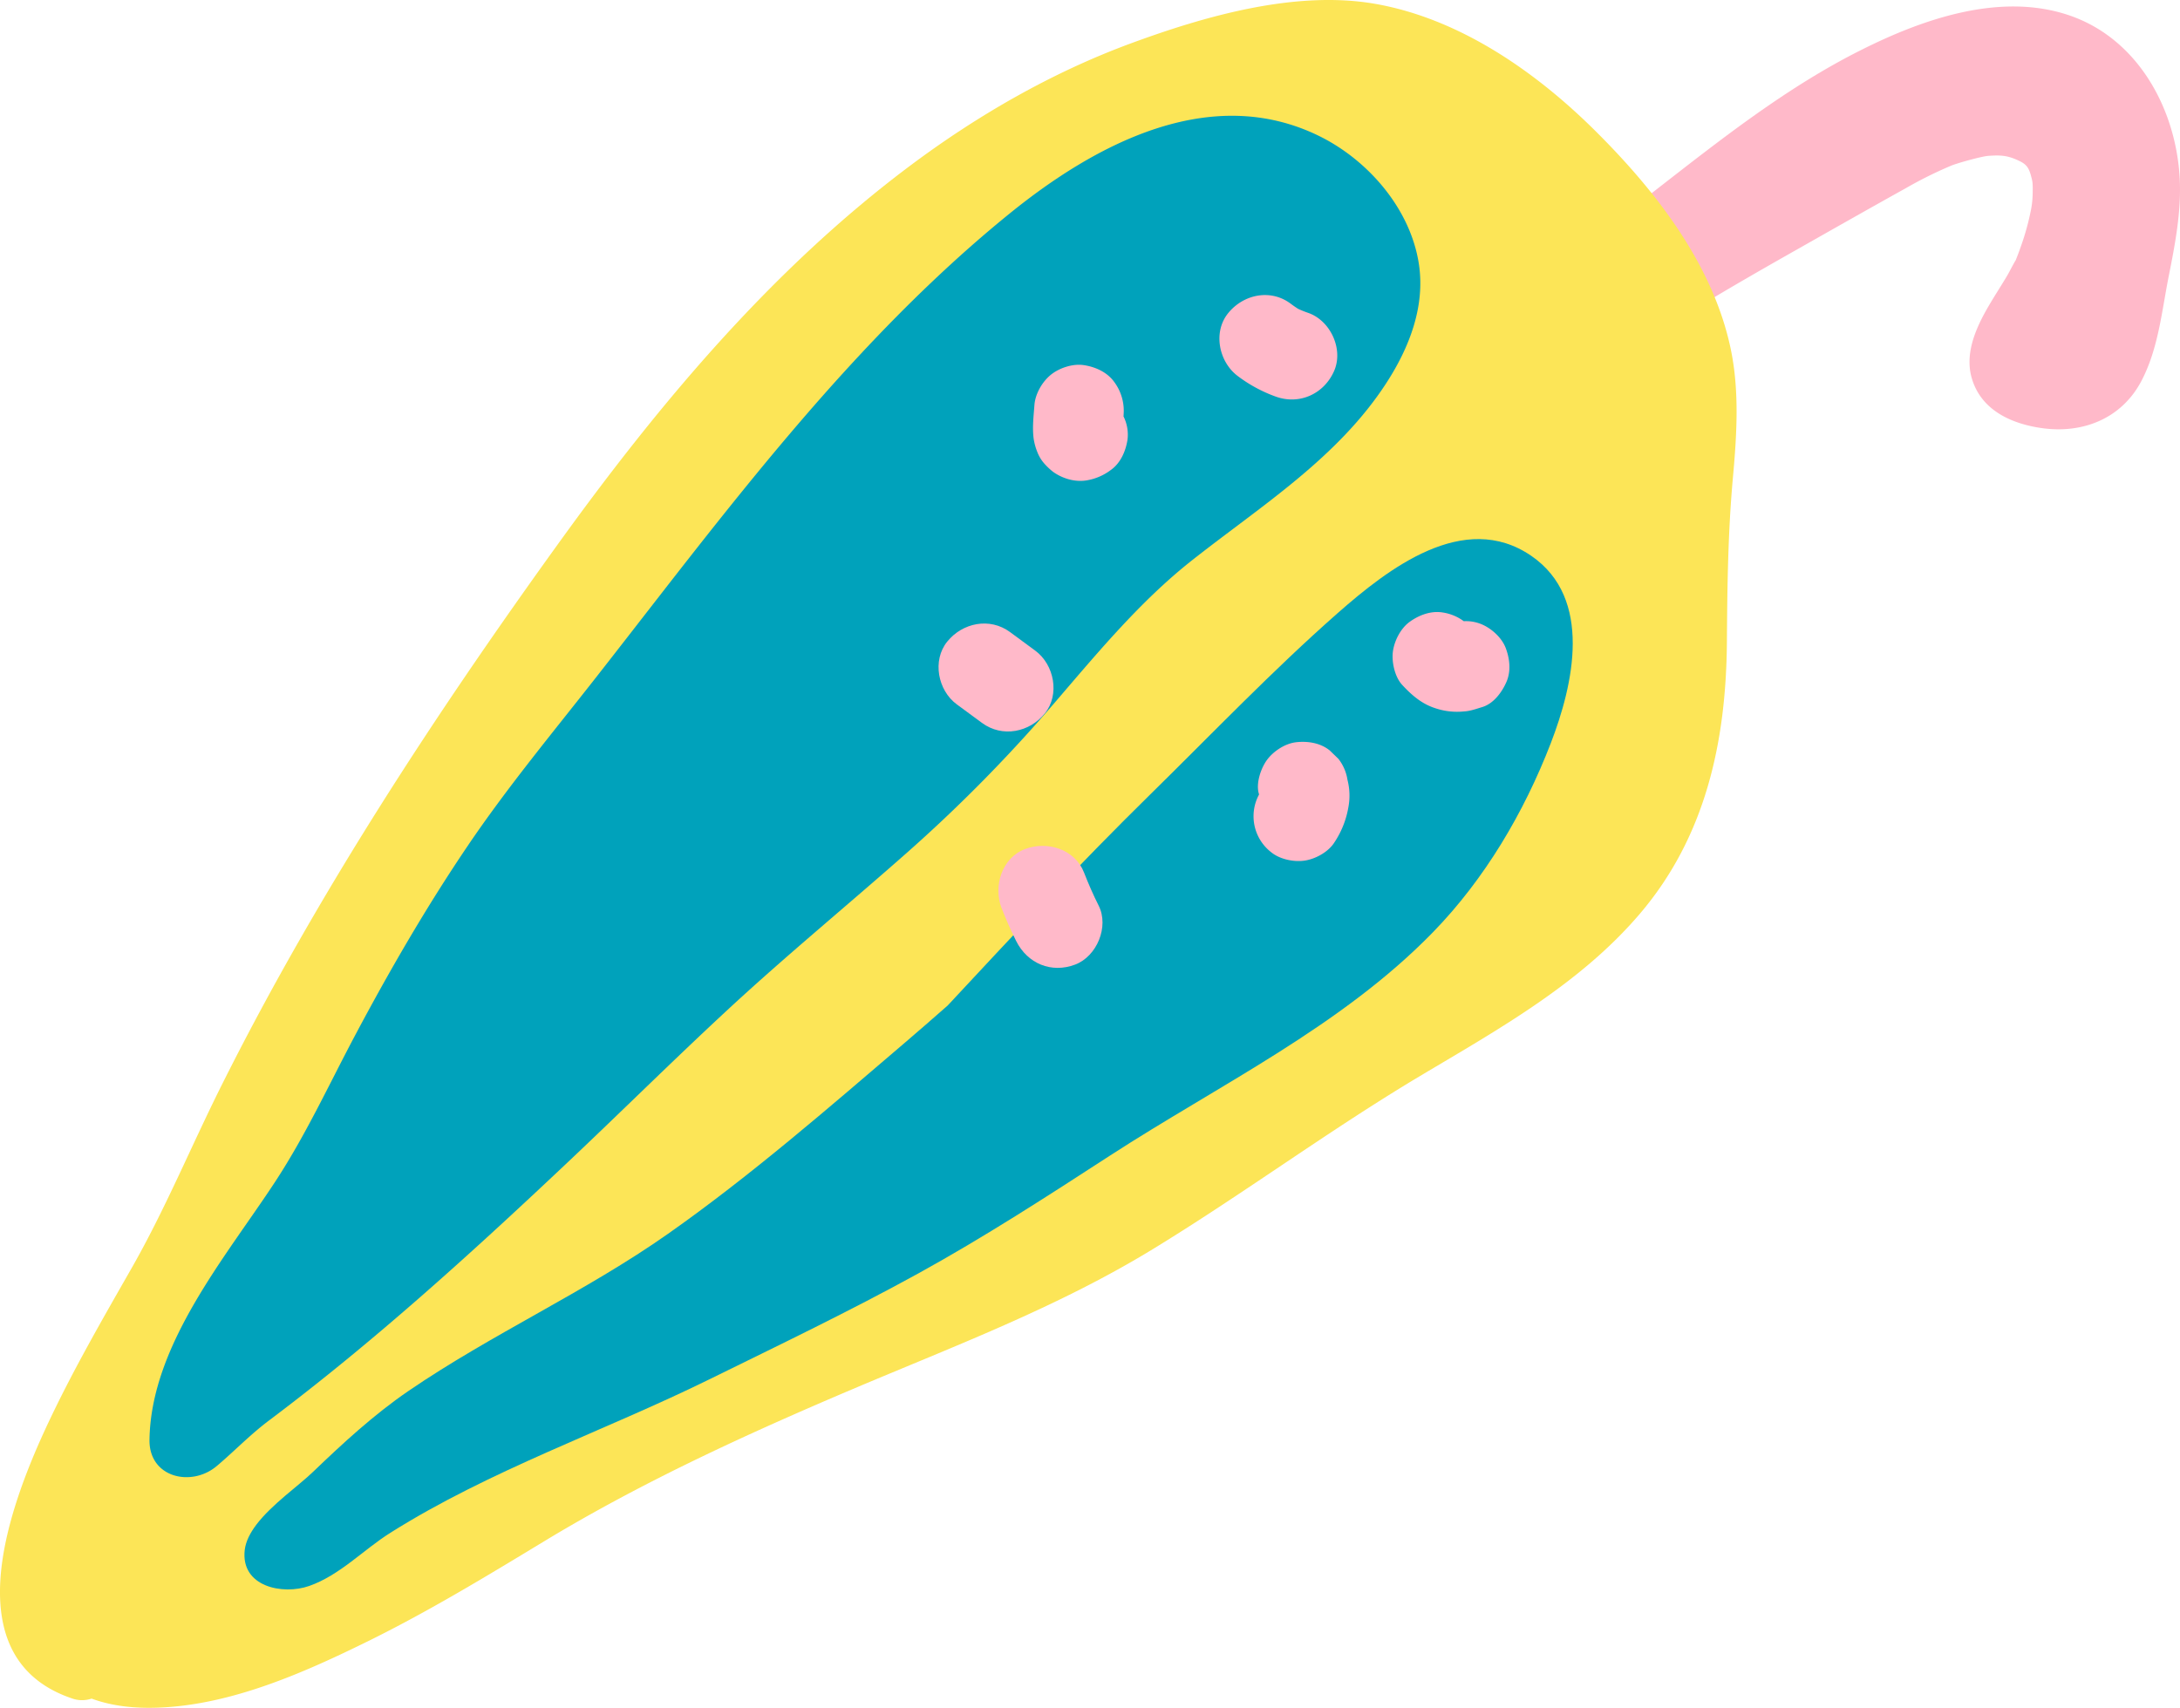 <svg xmlns="http://www.w3.org/2000/svg" viewBox="0.012 0.011 1079.988 846.191" style=""><g><title>vegetable02_365854954</title><g data-name="Layer 2"><g data-name="Layer 1"><path d="M737.21 152.61a14 14 0 0 1 1.53-.36l1-.5c1.3-.62 2.58-1.35 3.81-2.07 2.36-1.36 6.22-4 7.55-4.92 7.38-5.35 14.32-11.3 21.69-16.67 15.63-11.37 31.79-21.72 47.09-33.62 32.62-25.37 65.65-51.53 102.79-70C953.23 9.19 991.46-4 1025.42 7.72s52.73 46.57 54.45 81c.81 16.1-2.31 32.35-5.44 48.07-3.48 17.46-5.14 36-13.56 52-9.8 18.63-29 26.19-49.19 23.36-15.43-2.16-30.61-9.07-35-25.35-3.43-12.77 3-25.95 9.38-36.62 2.68-4.52 5.56-8.91 8.23-13.44 1.44-2.44 2.64-5 4.11-7.46l.31-.51a.26.26 0 0 0 0-.08c.89-2.19 1.7-4.41 2.48-6.64a124.89 124.89 0 0 0 5.12-18.79 45.82 45.82 0 0 0 .71-7.89c.07-4 0-5.14-.57-7.23-1.15-4.68-2.24-6.52-5.84-8.28-5.64-2.77-9.09-3.11-15.71-2.61-3.11.24-14.68 3.4-18.21 4.82a205.1 205.1 0 0 0-22.57 11.21c-17.73 9.85-35.37 19.87-53 29.86-41.68 23.57-83.34 47.9-121.21 77.34-8.37 6.52-19.79 7.84-27.78-.38a19.92 19.92 0 0 1-4.81-9c-17.08-3.88-21.17-32.85-.11-38.49z" fill="#ffb9c9"></path><path d="M65.21 628.36c16.79-29.46 29.54-60.55 44.72-90.88 46.93-93.79 105.21-182.83 166.47-267.85 49.85-69.18 105.7-136 174.34-187.4 33.4-25 70.12-46.16 109.3-60.65C596.85 8 642-5 681.43 1.94c42.29 7.47 80.23 34.17 110 64 29.38 29.41 57.3 65.44 66 107 4.35 20.82 3 42.45 1.1 63.48-2.49 27.4-2.81 54.41-3 81.91-.41 49.24-10.52 96.24-43.21 134.54-29.46 34.52-69.54 56.89-108 79.8-45.83 27.29-88.66 59.16-134.2 86.88C523.26 648 472.64 667 422.36 688.31c-52.27 22.2-104.16 45.93-152.79 75.39-28.51 17.28-57 34.57-86.9 49.33-32 15.76-67.91 31.7-104.1 33.08-11.27.43-22.66-.59-33.19-4.48a14.64 14.64 0 0 1-9.63-.06C-22.72 821.81 4 748.32 22.13 708.84c12.73-27.66 28-54.05 43.08-80.48z" fill="#fce557"></path><path d="M295.25 335.7c21.24-27.1 42.15-54.45 63.66-81.35C401.6 201 447 148.93 500.25 105.76c42.18-34.19 99.65-65.19 154-38 23.86 12 44.39 35.78 48.64 62.76 3.34 21.22-4.72 41.78-16.1 59.31-24.09 37.12-62 60.82-96 87.61-26.79 21.1-48.29 47.56-70.38 73.17a750.6 750.6 0 0 1-72.22 72.89c-29.13 25.71-59.17 50.4-87.67 76.81-27.7 25.66-54.49 52.29-82 78.18-46.6 43.9-94.16 87-145.4 125.46-9.31 7-17.66 15.71-25.85 22.55-12.49 10.43-33.49 5.68-33.2-13.14.73-47 37.69-90.34 62.21-127.74 15.17-23.13 26.56-47.94 39.51-72.35 17.1-32.2 35.39-63.8 55.82-94 19.67-29.09 42.02-55.98 63.64-83.57z" fill="#00a2bb"></path><path d="M127 755.47c7.66-10.09 21-19.33 28-26.1 14.87-14.26 30.07-28.29 47.12-40 41.5-28.41 87.73-49.11 128.89-78.07 40.83-28.73 79.06-62 117-94.41q10.8-9.25 21.48-18.66c32.86-35.34 65.78-70.62 100.21-104.44 30.56-30 60.79-61.64 92.95-89.94 24.89-21.9 62.61-51.35 96-28.41 30.67 21.09 20.82 63.88 9.59 92.92C755 402.61 735.59 435.5 710 461.82c-45.45 46.74-106 75.68-160.18 110.82-31.14 20.21-62.25 40.36-94.82 58.3-34 18.71-69 35.51-103.78 52.61-52.18 25.65-108.53 44.87-157.81 75.92-13.45 8.47-25 21-40.22 26.35-13.1 4.6-34.06.42-31.93-17.89.52-4.22 2.68-8.41 5.74-12.46z" fill="#00a2bb"></path><path d="M642.24 367.76c5.72-.62 11.91.35 16.53 4.08l4.28 4.14a22.17 22.17 0 0 1 4.51 10.42 31.2 31.2 0 0 1 .46 13.53 45.21 45.21 0 0 1-7.08 17.69c-3 4.61-9.25 8-14.56 8.8s-12.21-.59-16.53-4.08a22.56 22.56 0 0 1-6.11-28.63c0-.21-.08-.42-.14-.63-1.43-5.1 1.11-12.49 4.08-16.53 3.23-4.39 9.04-8.2 14.56-8.79z" fill="#ffb9c9"></path><path d="M698.41 308.09c4.6-3.3 10.36-5.5 16.11-4.64a23.48 23.48 0 0 1 10.67 4.36 20 20 0 0 1 8.32 1.31c5.15 2 10.47 6.72 12.46 12s2.67 11.43.35 16.76c-2.23 5.12-6.36 10.77-12 12.47-3.06.92-5.92 2-9.07 2.16a33.81 33.81 0 0 1-14.44-1.68c-6.57-2.15-11.56-6.51-16.15-11.48-3.61-3.91-5.18-11-4.64-16.11.62-5.52 3.83-11.87 8.39-15.15z" fill="#ffb9c9"></path><path d="M507.81 420.7c10.95-4.17 24.69 0 29.23 11.61 2.17 5.57 4.56 11.06 7.25 16.4 5.25 10.4-.85 25.13-11.61 29.22-11.81 4.49-23.62-.48-29.23-11.62-2.69-5.33-5.08-10.83-7.26-16.39-4.19-10.82.13-24.86 11.62-29.22z" fill="#ffb9c9"></path><path d="M500.38 313.18l12.53 9.23c9.36 6.9 12.27 21.74 4.72 31.09s-21.05 12.11-31.09 4.72L474 349c-9.37-6.9-12.28-21.74-4.72-31.09s21.06-12.12 31.1-4.73z" fill="#ffb9c9"></path><path d="M520.79 185.56c4.2-3.31 10.73-5.45 16.11-4.64 5.77.86 11.61 3.47 15.12 8.36a23.91 23.91 0 0 1 4.64 16.1c0 .31 0 .61-.07.92a20.21 20.21 0 0 1 2 11.52c-.86 5.72-3.45 11.7-8.35 15.12a27.21 27.21 0 0 1-11.41 5c-5.86 1.16-12.31-.71-17.08-4.12a32.43 32.43 0 0 1-4.58-4.35 18.87 18.87 0 0 1-3.17-5.27 29.35 29.35 0 0 1-1.93-7c-.68-5.55 0-11 .41-16.55s3.94-11.65 8.31-15.09z" fill="#ffb9c9"></path><path d="M639.49 150.53c1.19.9 2.41 1.73 3.65 2.52a52.44 52.44 0 0 0 5 2c11 3.85 17.52 17.94 12.82 28.73-4.94 11.32-17 16.93-28.73 12.81a71.17 71.17 0 0 1-19.08-10.3c-9.29-7-12.33-21.67-4.72-31.09s21.1-12.2 31.06-4.67z" fill="#ffb9c9"></path></g></g></g></svg>